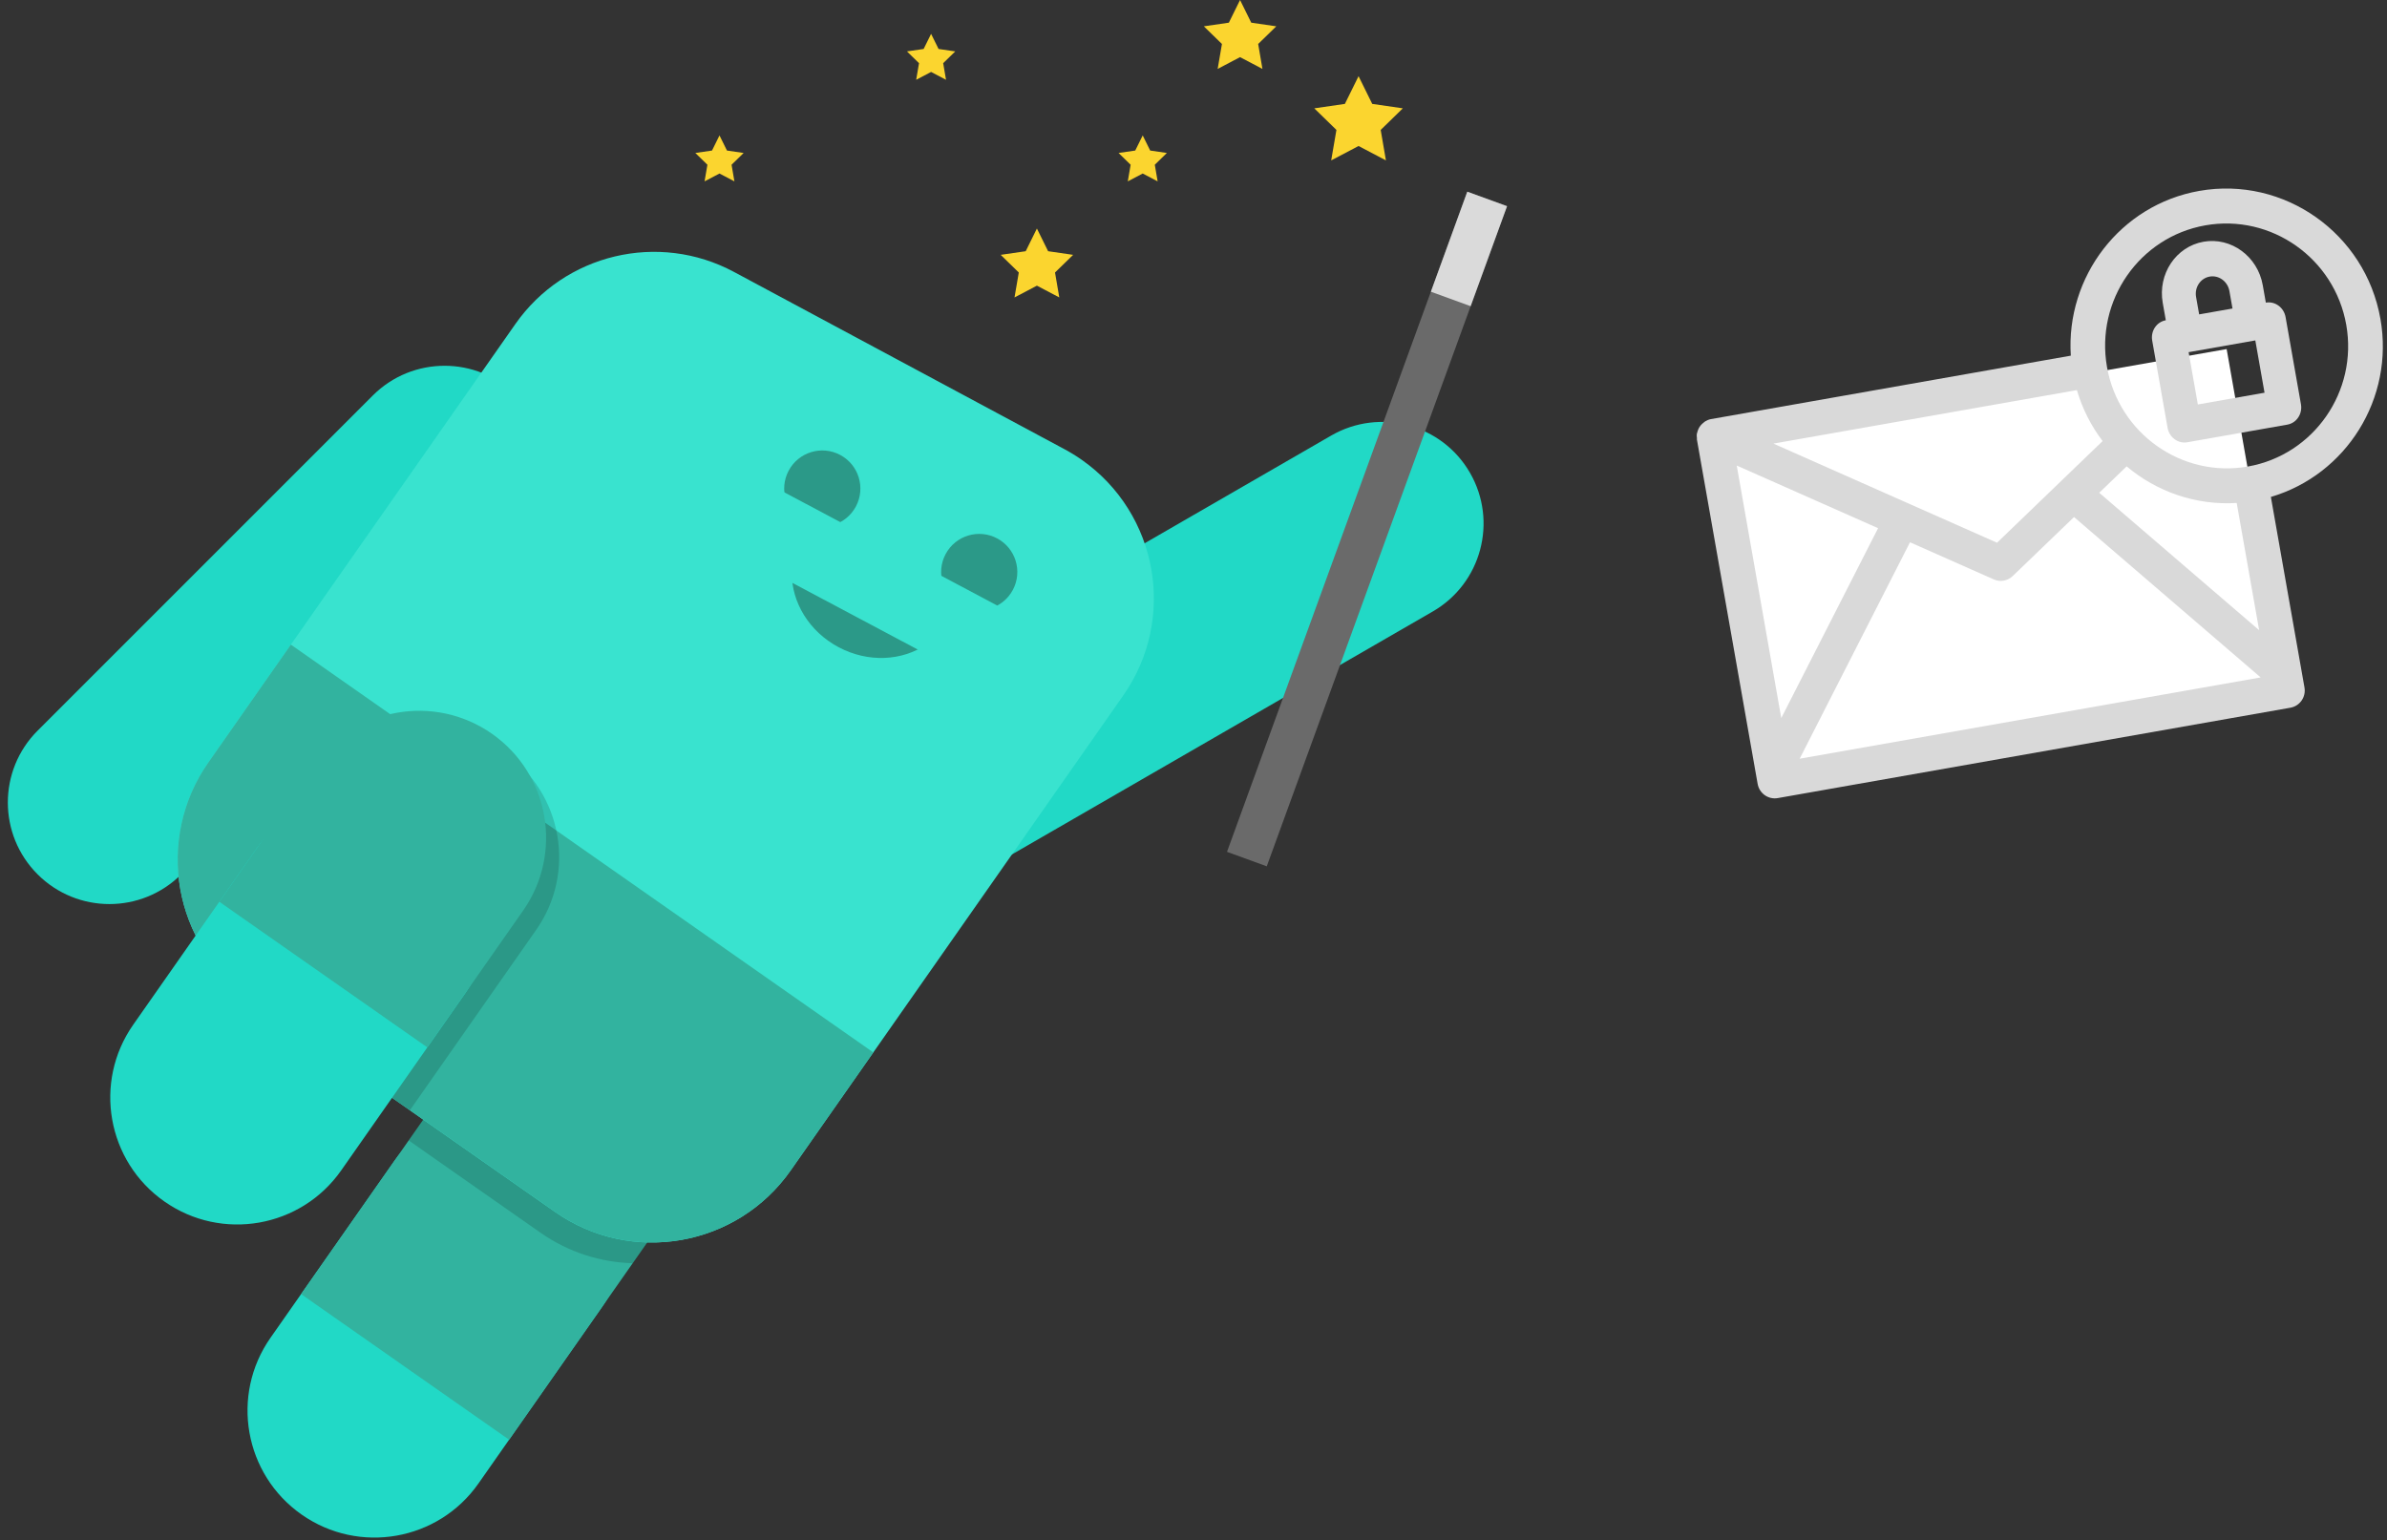 <?xml version="1.0" encoding="UTF-8"?>
<svg width="282px" height="182px" viewBox="0 0 282 182" version="1.1" xmlns="http://www.w3.org/2000/svg" xmlns:xlink="http://www.w3.org/1999/xlink">
    <rect x="0" y="0" width="282" height="182" fill="#333333" stroke="none"/>
    <!-- Generator: Sketch 49.3 (51167) - http://www.bohemiancoding.com/sketch -->
    <title>login-tracebot</title>
    <desc>Created with Sketch.</desc>
    <defs></defs>
    <g id="7.1.5.web" stroke="none" stroke-width="1" fill="none" fill-rule="evenodd">
        <g id="d.0a.logIn" transform="translate(-585, -140)">
            <g id="Group-8" transform="translate(553, 122)">
                <g id="login-tracebot">
                    <g id="Group-3" transform="translate(111.5, 116) rotate(35) translate(-111.5, -116) translate(41, 24)">
                        <path d="M81.118,76.799 C75.689,72.998 74.37,65.515 78.171,60.086 L113.159,10.118 C116.961,4.689 124.443,3.37 129.872,7.171 C135.301,10.973 136.62,18.455 132.819,23.884 L97.831,73.852 C94.03,79.281 86.547,80.6 81.118,76.799 Z" id="Combined-Shape-Copy-3" fill="#21D9C6" transform="translate(105.495, 41.985) rotate(-10) translate(-105.495, -41.985) "></path>
                        <path d="M19,140 L19,140 C25.627,140 31,134.627 31,128 L31,72 C31,65.373 25.627,60 19,60 L19,60 C12.373,60 7,65.373 7,72 L7,128 C7,134.627 12.373,140 19,140 Z" id="Rectangle-3-Copy-15" fill="#21D9C6" transform="translate(19, 100) rotate(10) translate(-19, -100) "></path>
                        <path d="M96,136.706 C92.844,138.788 89.064,140 85,140 L66,140 L66,126 L96,126 L96,136.706 Z" id="Combined-Shape-Copy-4" fill-opacity="0.15" fill="#000000" style="mix-blend-mode: multiply;"></path>
                        <g id="Group" transform="translate(81, 152.5) scale(-1, 1) translate(-81, -152.5) translate(66, 121)">
                            <path d="M15,62.464 L15,62.464 C23.284,62.464 30,55.748 30,47.464 L30,22 C30,13.716 23.284,7 15,7 L15,7 C6.716,7 1.01453063e-15,13.716 0,22 L0,47.464 C-1.01453063e-15,55.748 6.716,62.464 15,62.464 Z" id="Rectangle-3-Copy-18" fill="#21D9C6"></path>
                            <polygon id="Rectangle-3-Copy-19" fill="#32B39F" points="0 0 30 0 30 41.161 0 41.161"></polygon>
                            <path d="M30,15.706 C26.844,17.788 23.064,19 19,19 L0,19 L0,5 L30,5 L30,15.706 Z" id="Combined-Shape-Copy-5" fill-opacity="0.15" fill="#000000" style="mix-blend-mode: multiply;" transform="translate(15, 12) scale(-1, 1) translate(-15, -12) "></path>
                        </g>
                        <path d="M41,137 L85,137 C96.046,137 105,128.046 105,117 L105,48.522 C105,37.476 96.046,28.522 85,28.522 C84.21,28.522 83.42,28.569 82.636,28.662 L38.636,33.901 C28.576,35.098 21,43.629 21,53.76 L21,117 C21,128.046 29.954,137 41,137 Z" id="Rectangle-3-Copy-20" fill="#39E3CF"></path>
                        <path d="M41,137 L85,137 C96.046,137 105,128.046 105,117 L105,100 L21,100 L21,117 C21,128.046 29.954,137 41,137 Z" id="Rectangle-3-Copy-21" fill="#32B39F"></path>
                        <path d="M34.071,135.767 L34.071,110.982 C34.071,102.698 40.787,95.982 49.071,95.982 C57.355,95.982 64.071,102.698 64.071,110.982 L64.071,137 L41,137 C38.564,137 36.23,136.565 34.071,135.767 Z" id="Combined-Shape" fill-opacity="0.15" fill="#000000" style="mix-blend-mode: multiply;"></path>
                        <g id="Group-2" transform="translate(46.5, 129) rotate(90) translate(-46.5, -129) translate(12.5, 113.5)">
                            <path d="M39.732,43.232 L39.732,43.232 C48.016,43.232 54.732,36.516 54.732,28.232 L54.732,2.768 C54.732,-5.516 48.016,-12.232 39.732,-12.232 L39.732,-12.232 C31.448,-12.232 24.732,-5.516 24.732,2.768 L24.732,28.232 C24.732,36.516 31.448,43.232 39.732,43.232 Z" id="Rectangle-3-Copy-18" fill="#21D9C6" transform="translate(39.732, 15.5) rotate(-90) translate(-39.732, -15.5) "></path>
                            <path d="M2.366,32.866 L32.366,32.866 L32.366,13.134 C32.366,4.85 25.65,-1.866 17.366,-1.866 L17.366,-1.866 C9.082,-1.866 2.366,4.85 2.366,13.134 L2.366,32.866 Z" id="Rectangle-3-Copy-18" fill="#32B39F" transform="translate(17.366, 15.5) rotate(-90) translate(-17.366, -15.5) "></path>
                        </g>
                        <g id="Group-9" transform="translate(73.5, 53.5) rotate(-7) translate(-73.5, -53.5) translate(55, 43)">
                            <path d="M27,15 C25.386,18.052 21.972,20.143 18,20.143 C14.028,20.143 10.614,18.052 9,15" id="Shape-Copy" fill="#2B9988"></path>
                            <path d="M12,4.5 C12,6.986 9.986,9 7.5,9 C5.014,9 3,6.986 3,4.5 C3,2.014 5.014,0 7.5,0 C9.986,0 12,2.014 12,4.5" id="Shape" fill="#2B9988" fill-rule="nonzero"></path>
                            <path d="M33,4.5 C33,6.986 30.986,9 28.5,9 C26.014,9 24,6.986 24,4.5 C24,2.014 26.014,0 28.5,0 C30.986,0 33,2.014 33,4.5" id="Shape" fill="#2B9988" fill-rule="nonzero"></path>
                            <rect id="Rectangle" fill="#39E3CF" x="0" y="7" width="37" height="9"></rect>
                        </g>
                    </g>
                    <g id="Group-6" transform="translate(114, 18)">
                        <g id="Group-4" transform="translate(79.5, 62.5) rotate(20) translate(-79.5, -62.5) translate(77, 21)">
                            <rect id="Rectangle-2" fill="#6A6A6A" x="0" y="0" width="5" height="83"></rect>
                            <rect id="Rectangle-2" fill="#DADADA" x="0" y="0" width="5" height="12.576"></rect>
                        </g>
                        <polygon id="Star" fill="#FBD52F" points="78.5 17.25 75.267 18.95 75.885 15.35 73.269 12.8 76.884 12.275 78.5 9 80.116 12.275 83.731 12.8 81.115 15.35 81.733 18.95"></polygon>
                        <polygon id="Star-Copy" fill="#FBD52F" points="64.5 6.75 61.855 8.141 62.36 5.195 60.22 3.109 63.177 2.68 64.5 0 65.823 2.68 68.78 3.109 66.64 5.195 67.145 8.141"></polygon>
                        <polygon id="Star-Copy-2" fill="#FBD52F" points="40.5 33.75 37.855 35.141 38.36 32.195 36.22 30.109 39.177 29.68 40.5 27 41.823 29.68 44.78 30.109 42.64 32.195 43.145 35.141"></polygon>
                        <polygon id="Star-Copy-2" fill="#FBD52F" points="28 8.5 26.237 9.427 26.573 7.464 25.147 6.073 27.118 5.786 28 4 28.882 5.786 30.853 6.073 29.427 7.464 29.763 9.427"></polygon>
                        <polygon id="Star-Copy-2" fill="#FBD52F" points="53 20.5 51.237 21.427 51.573 19.464 50.147 18.073 52.118 17.786 53 16 53.882 17.786 55.853 18.073 54.427 19.464 54.763 21.427"></polygon>
                        <polygon id="Star-Copy-2" fill="#FBD52F" points="3 20.5 1.237 21.427 1.573 19.464 0.147 18.073 2.118 17.786 3 16 3.882 17.786 5.853 18.073 4.427 19.464 4.763 21.427"></polygon>
                    </g>
                    <g id="Group-5" transform="translate(275, 75) rotate(-10) translate(-275, -75) translate(234, 44)">
                        <rect id="Rectangle-3" fill="#FFFFFF" x="2.487" y="18.963" width="61" height="40"></rect>
                        <path d="M81.999,18.599 C81.999,8.344 73.722,0 63.55,0 C54.069,0 46.247,7.249 45.223,16.533 L2.05,16.533 C1.794,16.533 1.548,16.595 1.322,16.683 C1.245,16.714 1.184,16.755 1.112,16.797 C0.969,16.874 0.83,16.962 0.707,17.071 C0.641,17.127 0.584,17.189 0.523,17.257 C0.42,17.375 0.333,17.505 0.261,17.649 C0.22,17.732 0.174,17.804 0.143,17.887 C0.128,17.928 0.102,17.959 0.092,18.001 C0.046,18.156 0.041,18.316 0.031,18.471 C0.021,18.517 0,18.554 0,18.6 L0,59.933 C0,61.075 0.917,62 2.05,62 L63.55,62 C64.683,62 65.6,61.075 65.6,59.933 L65.6,37.076 C74.81,36.043 82,28.159 82,18.6 L81.999,18.599 Z M4.099,22.464 L19.26,32.653 L4.099,52.761 L4.099,22.464 Z M22.683,34.947 L31.662,40.981 C32.005,41.219 32.405,41.333 32.799,41.333 C33.194,41.333 33.594,41.219 33.937,40.987 L42.286,35.376 L60.71,57.866 L5.407,57.866 L22.683,34.947 Z M45.715,33.071 L49.446,30.56 C52.418,34.115 56.682,36.533 61.5,37.075 L61.5,52.338 L45.715,33.071 Z M45.223,20.666 C45.479,22.97 46.155,25.151 47.17,27.124 L32.8,36.786 L8.82,20.665 L45.223,20.666 Z M63.55,33.066 C55.637,33.066 49.199,26.577 49.199,18.599 C49.199,10.621 55.636,4.131 63.55,4.131 C71.464,4.131 77.901,10.621 77.901,18.599 C77.901,26.577 71.464,33.066 63.55,33.066 Z" id="Shape" fill="#D9D9D9" fill-rule="nonzero"></path>
                        <path d="M69,14.364 L69,12.273 C69,8.812 66.31,6 63,6 C59.69,6 57,8.812 57,12.273 L57,14.364 C55.895,14.364 55,15.299 55,16.455 L55,26.909 C55,28.064 55.895,29 57,29 L69,29 C70.105,29 71,28.064 71,26.909 L71,16.455 C71,15.299 70.105,14.364 69,14.364 Z M61,12.273 C61,11.123 61.895,10.182 63,10.182 C64.105,10.182 65,11.123 65,12.273 L65,14.364 L61,14.364 L61,12.273 Z M67,24.818 L59,24.818 L59,18.545 L67,18.545 L67,24.818 Z" id="Shape" fill="#D9D9D9" fill-rule="nonzero"></path>
                    </g>
                </g>
            </g>
        </g>
    </g>
</svg>